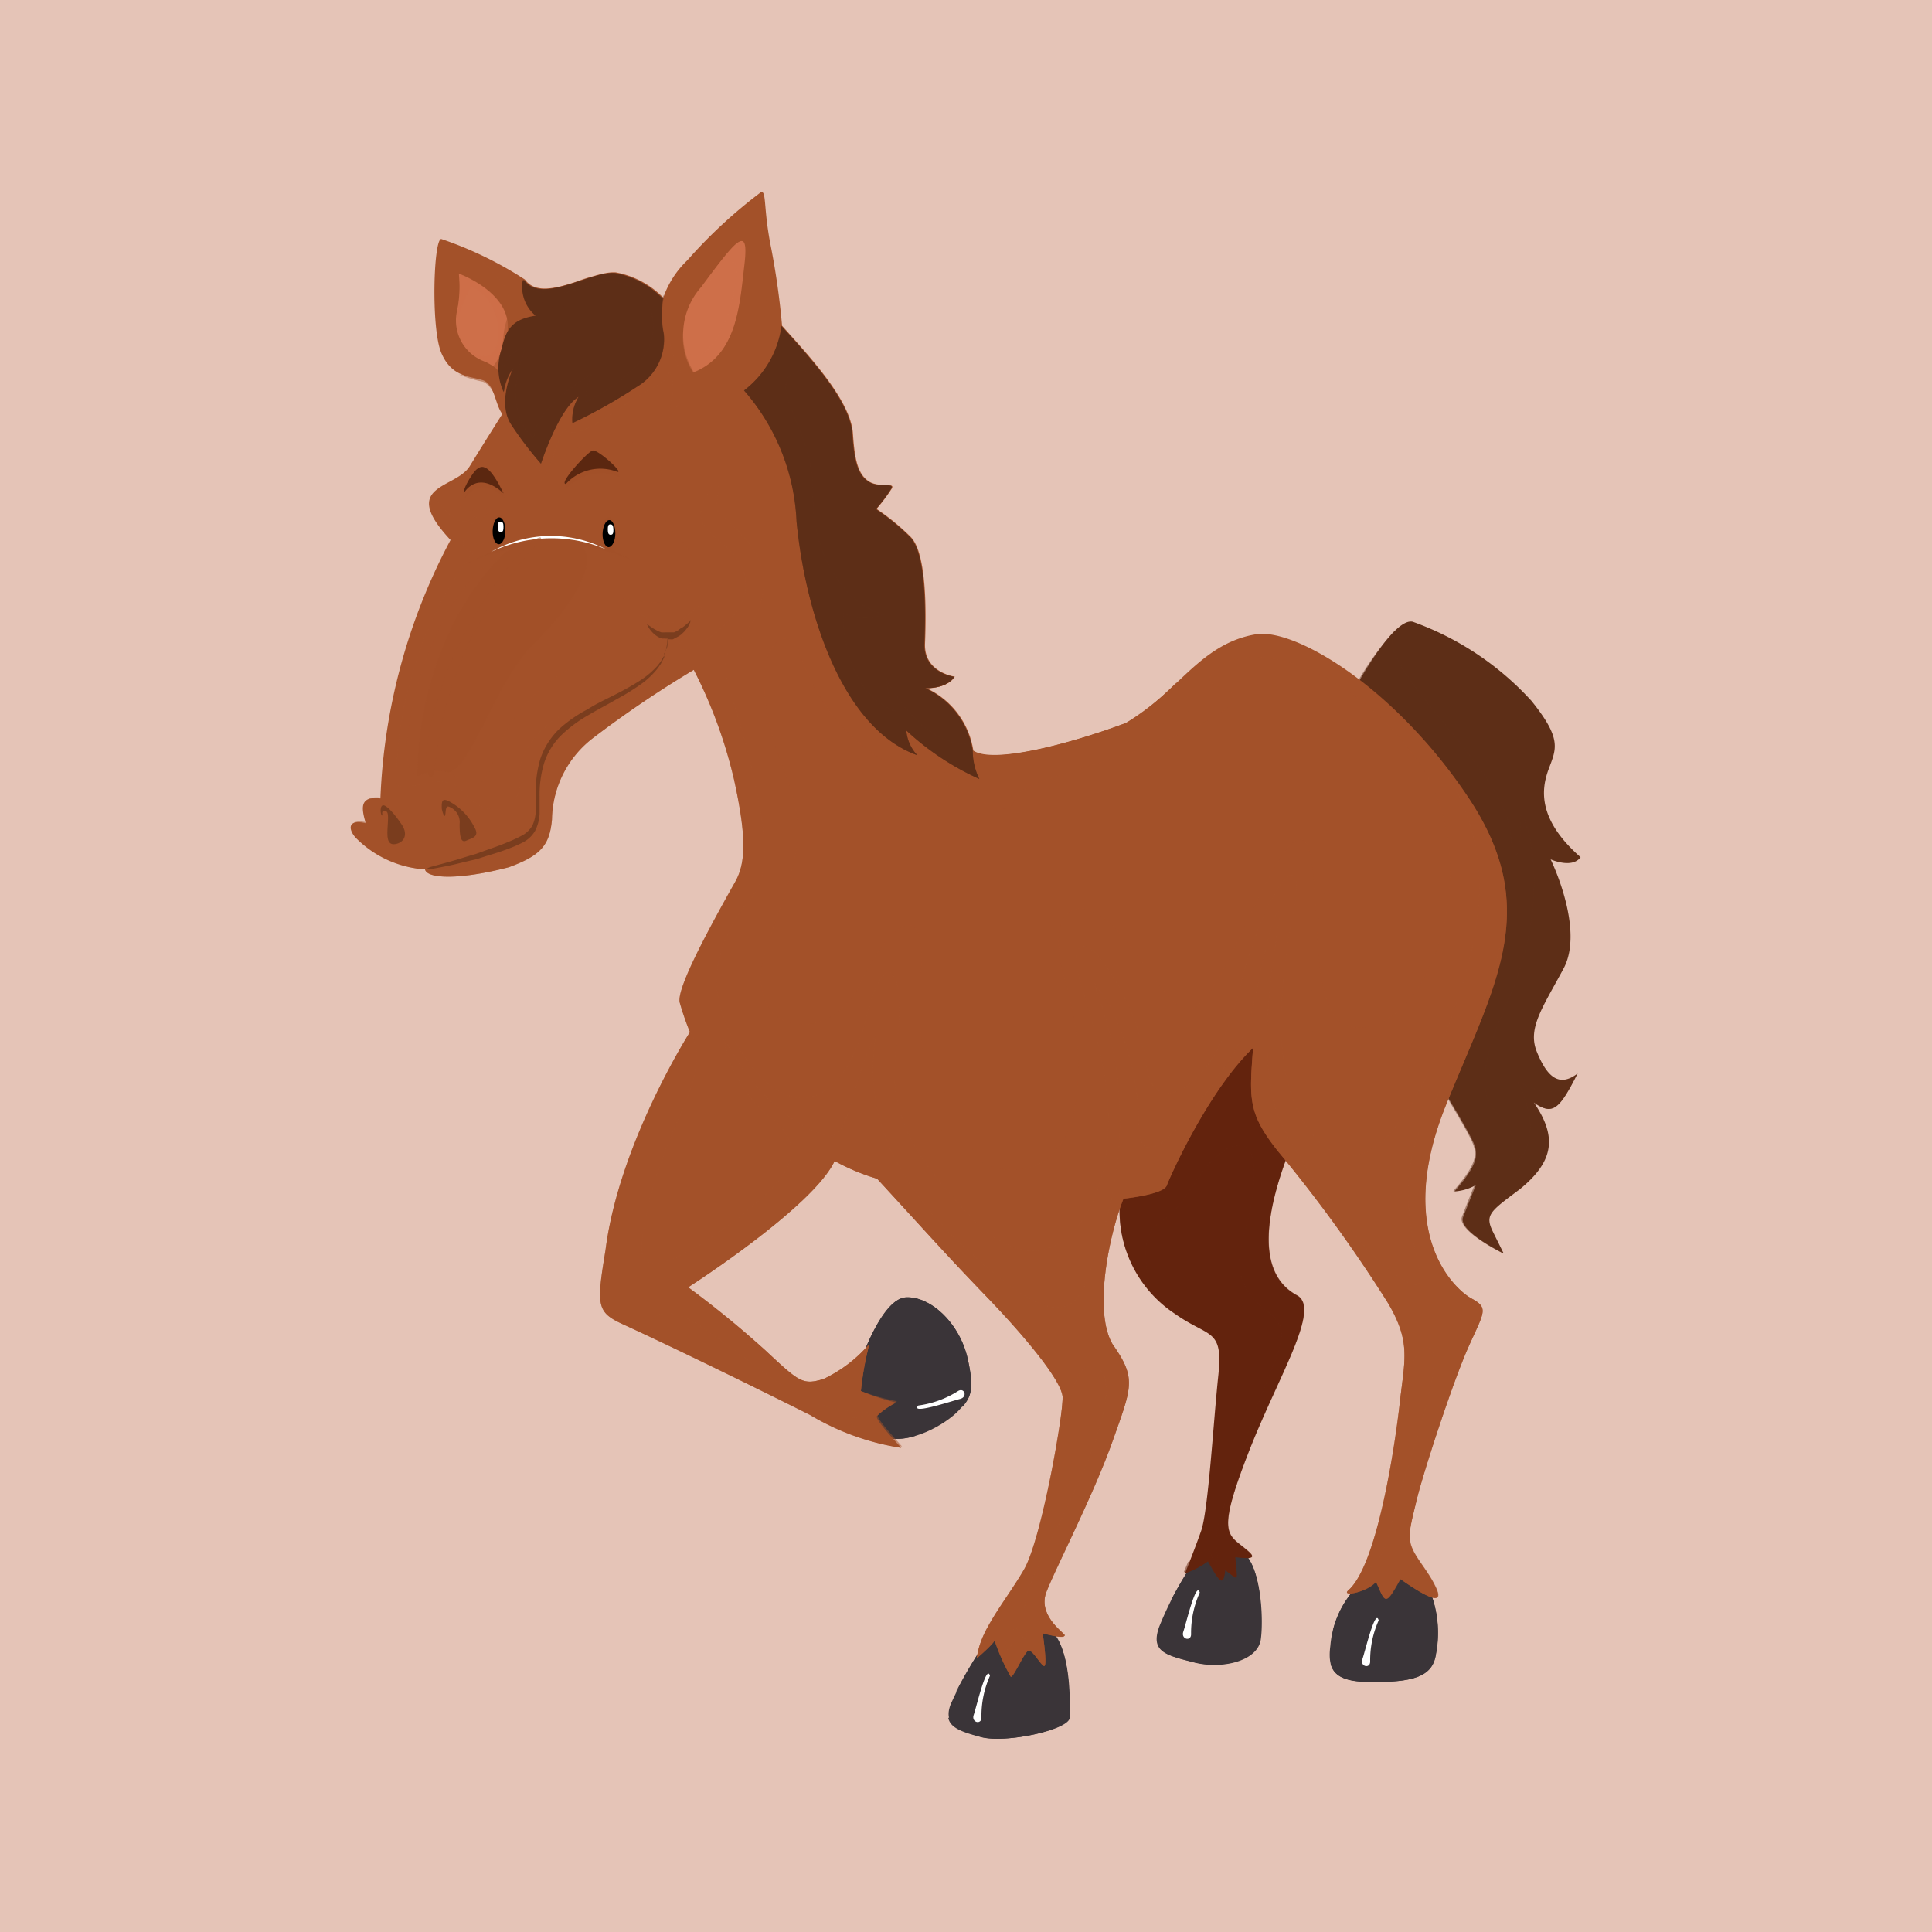 <svg xmlns="http://www.w3.org/2000/svg" viewBox="0 0 100 100"><defs><style>.cls-1{isolation:isolate;}.cls-2{fill:#e5c4b7;}.cls-3{fill:#3a3438;}.cls-10,.cls-12,.cls-15,.cls-4,.cls-6{mix-blend-mode:multiply;}.cls-5{fill:#63230d;}.cls-10,.cls-12,.cls-18,.cls-6{opacity:0.5;}.cls-16,.cls-7{fill:#5d2e17;}.cls-11,.cls-12,.cls-17,.cls-18,.cls-8{fill:#a35129;}.cls-10,.cls-9{fill:#ce6f49;}.cls-11{opacity:0.3;}.cls-11,.cls-16,.cls-17,.cls-18{mix-blend-mode:screen;}.cls-13{fill:#5b2710;}.cls-14{fill:#fff;}.cls-15{fill:#7a3d1e;}</style></defs><title>Asset 23</title><g class="cls-1"><g id="Layer_2" data-name="Layer 2"><g id="Layer_1-2" data-name="Layer 1"><rect class="cls-2" width="100" height="100"/><path class="cls-3" d="M62,80.54a17.73,17.73,0,0,0-2,3.66c-.47,1.31.36,1.47,1.78,1.83S65,86,65.2,84.83s.05-4.18-1.1-4.6A2.32,2.32,0,0,0,62,80.54Z"/><path class="cls-3" d="M44.55,70.45s1.1-3.24,2.35-3.3,2.77,1.31,3.19,3.19c.37,1.68.16,2-.47,2.67s-2.51,1.83-4,1.36S44.18,71.91,44.55,70.45Z"/><path class="cls-3" d="M51.4,84.46a20.63,20.63,0,0,0-2.2,3.77c-.37,1,.31,1.31,1.57,1.67s4.6-.37,4.6-1,.16-4-1.31-4.71A2.63,2.63,0,0,0,51.4,84.46Z"/><path class="cls-3" d="M70.18,82.18a5,5,0,0,0-1.32,3c-.21,1.57.51,1.91,2.53,1.88s2.79-.41,2.94-1.45A5.81,5.81,0,0,0,74,82.32C73.52,81.73,71.6,80.3,70.18,82.18Z"/><g class="cls-4"><path class="cls-3" d="M54.06,84.15a2.63,2.63,0,0,0-2.67.31,24.45,24.45,0,0,0-1.94,3.17h0s1.57-2.42,2.1-1,1,.57,1.21.25.6-.5.82.71-1.38,2.9-4.5,1.31c.09.53.71.75,1.65,1,1.26.37,4.6-.37,4.6-1S55.53,84.83,54.06,84.15Z"/></g><g class="cls-4"><path class="cls-3" d="M64.11,80.23a2.32,2.32,0,0,0-2.09.31,18.52,18.52,0,0,0-1.43,2.33h0s1.21-1.28,1.49-1.21.43.64.43.64a3.63,3.63,0,0,1,1-.32c.28,0,.78.57.82,1.92s-2.88,2.31-4.41.71h0c-.16.95.63,1.11,1.89,1.44,1.41.36,3.29-.05,3.45-1.2S65.25,80.64,64.11,80.23Z"/></g><g class="cls-4"><path class="cls-3" d="M74,82.32c-.45-.59-2.37-2-3.79-.14A4.8,4.8,0,0,0,69,84.37c.25-.34,1.09-1.4,1.77-1.43s.68,1,1.28.25,1.25-.07,1.28,1.07-1,3.4-4.46,1.85c.2.78,1,1,2.51.94,2,0,2.79-.41,2.94-1.45A5.81,5.81,0,0,0,74,82.32Z"/></g><g class="cls-4"><path class="cls-3" d="M50.09,70.34c-.42-1.88-1.93-3.24-3.19-3.19s-2.35,3.3-2.35,3.3c-.37,1.47-.37,3.45,1.1,3.92a2.93,2.93,0,0,0,1.75-.06c-.58-.25-1.09-.63-.63-1.09.86-.86.72-.88-.37-1.27s-.44-2.71.88-3,2.73,1.15,2.54,3.87C50.28,72.28,50.42,71.83,50.09,70.34Z"/></g><path class="cls-5" d="M58.14,61.14A6.37,6.37,0,0,0,60.81,68c1.78,1.26,2.51.73,2.25,3.19s-.52,7-.89,8.05-.84,2.2-.84,2.2a4.39,4.39,0,0,0,1.2-.63c.57,1,.78,1.41.89.47.73.52.63.68.52-.68,1.31.16.94-.1.21-.68s-1-1,.52-4.87,3.71-7.32,2.46-8-2.35-2.4-.42-7.43c-.31-3.66-.89-6.64-2.46-5.81S58.14,61.14,58.14,61.14Z"/><g class="cls-6"><path class="cls-5" d="M64.16,79.91c-.73-.58-1-1,.52-4.87s3.71-7.32,2.46-8-2.35-2.4-.42-7.43c-.31-3.66-.89-6.64-2.46-5.81s-6.12,7.32-6.12,7.32A6.27,6.27,0,0,0,59.69,67v0s-1.08-2.93.35-3.73,2.16-3.35,3.75-3.91,1.2,2.48.64,4.39-.32,3,1.2,4.15.24,2.24-1,6.15-1.8,5.07-1.67,6,0,1-.27.41-.56,0-.93.37a.18.18,0,0,1-.26,0l-.23.55a4.39,4.39,0,0,0,1.2-.63c.57,1,.78,1.41.89.47.73.52.63.68.52-.68C65.25,80.75,64.89,80.49,64.16,79.91Z"/></g><path class="cls-7" d="M70.24,35.45s1.89-3.49,2.88-3.27a15.27,15.27,0,0,1,6.15,4.1c1.61,2,1.27,2.49.88,3.55s-.55,2.6,1.66,4.54c-.44.61-1.55.11-1.55.11s1.77,3.6.67,5.65-1.88,3.1-1.38,4.32,1.11,1.88,2.11,1.11c-.94,1.83-1.27,2.22-2.27,1.5,1.17,1.72,1.11,3-.72,4.49-1.55,1.16-1.83,1.33-1.39,2.22l.55,1.11s-2.38-1.16-2.1-1.88.66-1.66.66-1.66a2.63,2.63,0,0,1-1.11.33c1.27-1.44,1.22-1.94,1-2.49s-1.44-2.55-1.44-2.55S79,47.75,76.45,43.76A92.22,92.22,0,0,0,70.24,35.45Z"/><g class="cls-6"><path class="cls-7" d="M81.53,55.79c-.75,1.15-2,.7-3,.17,1,1.86.93,3.81-.51,4.53a2.22,2.22,0,0,0-.42-2.75c-.84-.84-1.35-2,.58-6.25,2.45-5.74.45-10.31.52-9.09s-.26,3-.52.77c-.13-2.71-5.24-7.26-6-9.39a1.42,1.42,0,0,1,0-1.12,14.53,14.53,0,0,0-2,2.79,92.22,92.22,0,0,1,6.21,8.31c2.55,4-1.61,12.85-1.61,12.85s1.22,2,1.44,2.55.28,1.05-1,2.49a2.63,2.63,0,0,0,1.11-.33s-.39.94-.66,1.66,2.1,1.88,2.1,1.88l-.55-1.11c-.44-.89-.17-1.05,1.39-2.22,1.83-1.44,1.88-2.77.72-4.49C80.33,57.74,80.68,57.42,81.53,55.79Z"/></g><path class="cls-8" d="M26,21.43s-.94,1.48-1.68,2.69-3.7.94-1,3.83a31,31,0,0,0-3.63,13.38c-1.07-.13-1,.46-.76,1.28-.91-.22-.93.28-.53.74A5.53,5.53,0,0,0,22,45c.1.48,1.74.56,4.33-.11,1.64-.6,2.12-1.12,2.24-2.48a5.41,5.41,0,0,1,2.15-4.23,56.31,56.31,0,0,1,5.19-3.51A24.69,24.69,0,0,1,38,40.38c.64,2.93.61,4.28.05,5.27-1.86,3.3-3,5.59-2.87,6.23a14.35,14.35,0,0,0,.53,1.54s-3.67,5.75-4.37,11.29c-.48,2.93-.47,3.22,1,3.88,3,1.38,7.5,3.6,9.59,4.65a13.07,13.07,0,0,0,4.71,1.7c-.34-.39-1.34-1.45-1.26-1.64a4.33,4.33,0,0,1,1-.7A11.43,11.43,0,0,1,44.56,72,15.6,15.6,0,0,1,45,69.56a7.09,7.09,0,0,1-2.38,1.82c-1.08.32-1.24.16-3-1.48a51.54,51.54,0,0,0-4-3.27s6.47-4.15,7.58-6.54a10.82,10.82,0,0,0,2.2.92c2.64,2.87,3.55,3.91,5.67,6.11S54.95,71.5,55,72.3s-1.08,7.35-2,8.94-2.28,3.11-2.44,4.59c.88-.76.92-.92.92-.92a10.72,10.72,0,0,0,.84,1.88c.16,0,.72-1.32.92-1.36s.64.76.8.8,0-1.21-.07-1.69c1,.25,1.08.19,1.14.11s-1.43-1-.95-2.25,2.43-5,3.43-7.82,1.24-3.23,0-5c-1-1.68-.2-5.63.56-7.54,0,0,2.07-.21,2.24-.68s2.15-4.91,4.47-7.13c-.2,2.66-.27,3.4,1.31,5.38a73.83,73.83,0,0,1,5.69,7.86c1.17,2,.85,2.87.59,5.16s-1.18,8.44-2.68,9.7c-.33.33,1,.08,1.45-.46.49,1.09.46,1.31,1.26-.14,1.55,1.09,2.23,1.31,1.85.47s-1-1.47-1.25-2.08S73,79,73.33,77.62s1.87-6.1,2.68-7.91,1.06-2,.16-2.5-4-3.36-1.33-10c2.56-6.34,5-10.17,1.17-15.92s-9-8.79-11-8.46c-2.92.48-4.15,3.14-6.7,4.58-3,1.12-6.92,2.13-7.93,1.44a4.26,4.26,0,0,0-2.45-3.24c1.22,0,1.49-.59,1.49-.59s-1.6-.21-1.54-1.71.11-4.68-.75-5.53a11.85,11.85,0,0,0-1.76-1.44,8.64,8.64,0,0,0,.8-1.07c.16-.32-.69,0-1.22-.37s-.71-1.06-.8-2.45c-.11-1.76-2.39-4.15-3.67-5.59a39.25,39.25,0,0,0-.56-4c-.41-2-.24-2.93-.51-2.93a25.55,25.55,0,0,0-3.84,3.55,4.87,4.87,0,0,0-1.24,1.93,4.59,4.59,0,0,0-2.45-1.31c-1.29-.11-3.79,1.64-4.71.37a19.24,19.24,0,0,0-4.33-2.1c-.4,0-.54,4.6,0,5.89s1.53,1.21,2.15,1.42S25.61,20.91,26,21.43Z"/><path class="cls-9" d="M25.79,19.26s.08-.16-.66-.53a2.26,2.26,0,0,1-1.49-2.56,6.08,6.08,0,0,0,.11-2s2.78,1,2.51,3A8.43,8.43,0,0,0,25.79,19.26Z"/><path class="cls-9" d="M25.79,19.22a.16.16,0,0,0,0,0A.08.08,0,0,0,25.79,19.22Z"/><path class="cls-10" d="M26.27,17.16c.27-2-2.51-3-2.51-3a6.08,6.08,0,0,1-.11,2,3,3,0,0,0,0,.43l.06-.08a6.22,6.22,0,0,1,.64-1.59c.24-.18,1.45.79,1.45,2.22s-.84,1.74-1.85.59a2.92,2.92,0,0,0,1.22,1c.53.27.63.43.66.49A9.13,9.13,0,0,1,26.27,17.16Z"/><g class="cls-6"><path class="cls-8" d="M34.29,15.48c-.26.67.12,1.13.39,2.29s.72,1.34.63,2.33-.85,2-.72,1.26c.44-1.12.13-2.42,0-2s-.22.32-1.52,1.13S29.7,23,29.21,22.17c-.54.9-.76,2.78-1.25,2.2a12.4,12.4,0,0,1-2.33-3.9c-.31-.63-.64-.71-.64-.71a7.24,7.24,0,0,1-1.25-.38c1.8.44,2.24-.95,2.32-2s.78-1.71-.2-2.88a14.38,14.38,0,0,0-1.47-1.49,19.3,19.3,0,0,1,2.75,1.49c.52.72,1.54.47,2.57.14A3.92,3.92,0,0,1,34.29,15.48Z"/></g><path class="cls-11" d="M25.7,24s1.59,2,2.42.71a4.44,4.44,0,0,1,4.83-1.76c2.33.48.42,3.43,2.09,4.79s.92,4.15-2.33,3.27c-1.5-.4.11,1.66-3.08,3.55a8.16,8.16,0,0,0-4.18,5.1c-.68,1.63-1.49.71-2.24.32s-2.33,1.27-2.13-1.6,2.24-10,7-10.4c-2.68-.24-3.35.31-3.35.31s-.51-.8.67-1.91c.45-.42-1.86.57-1.58-.4S25.22,23.06,25.7,24Z"/><g class="cls-4"><path class="cls-8" d="M39.56,13.61c.48,2.8-.49,5.48-2.19,6.57-1,.55,2.43.49,3.35,7.25.55,6,3.53,11.62,7.24,12.29.48.24-.18-.36,0-.36a13.48,13.48,0,0,0,3.41,1.76c1,.31-.61-1.34,1-1.34s7.69-1.91,9.39-3.14.21-.21-1-.11c-.52,0-.36-.48.16-1.23a13.61,13.61,0,0,1-2.66,2.13c-3,1.12-6.92,2.13-7.93,1.44a4.26,4.26,0,0,0-2.45-3.24c1.22,0,1.49-.59,1.49-.59s-1.6-.21-1.54-1.71.11-4.68-.75-5.53a11.85,11.85,0,0,0-1.76-1.44,8.64,8.64,0,0,0,.8-1.07c.16-.32-.69,0-1.22-.37s-.71-1.06-.8-2.45c-.11-1.76-2.39-4.15-3.67-5.59a39.25,39.25,0,0,0-.56-4c-.41-2-.24-2.93-.51-2.93h0A13.73,13.73,0,0,0,39.56,13.61Z"/></g><path class="cls-7" d="M27.72,16.34c-1.28.19-1.55.8-1.76,1.73a3,3,0,0,0,.11,2.23,2.61,2.61,0,0,1,.48-1.22s-.83,1.73-.11,2.87A17.62,17.62,0,0,0,28,24s.93-2.87,1.95-3.46a2.22,2.22,0,0,0-.32,1.36A27.32,27.32,0,0,0,33,20a2.84,2.84,0,0,0,1.35-2.74,4.87,4.87,0,0,1,0-2,1.39,1.39,0,0,0-.06.18,4.59,4.59,0,0,0-2.45-1.31c-1.29-.11-3.79,1.64-4.71.37l-.07,0A1.93,1.93,0,0,0,27.72,16.34Z"/><path class="cls-7" d="M38.51,20.21A11,11,0,0,1,41.23,27c.48,4.88,2.42,10.73,6.25,12.09a2.13,2.13,0,0,1-.57-1.28,14,14,0,0,0,3.78,2.51,3.36,3.36,0,0,1-.34-1.46,4.26,4.26,0,0,0-2.45-3.24c1.22,0,1.49-.59,1.49-.59s-1.6-.21-1.54-1.71.11-4.68-.75-5.53a11.85,11.85,0,0,0-1.76-1.44,8.64,8.64,0,0,0,.8-1.07c.16-.32-.69,0-1.22-.37s-.71-1.06-.8-2.45c-.11-1.76-2.39-4.15-3.67-5.59A5.06,5.06,0,0,1,38.51,20.21Z"/><path class="cls-12" d="M24.08,25.8s.66-1.27,2.07,0c-.66-1.32-1.09-1.75-1.61-1S24.08,25.8,24.08,25.8Z"/><path class="cls-12" d="M29.31,25.31A2.41,2.41,0,0,1,32,24.68c.4.11-1-1.18-1.27-1.1S28.91,25.31,29.31,25.31Z"/><path class="cls-13" d="M24,25.54s.66-1.27,2.07,0c-.66-1.32-1.09-1.76-1.61-1S24,25.54,24,25.54Z"/><path class="cls-13" d="M29.29,25.05a2.41,2.41,0,0,1,2.65-.63c.4.11-1-1.18-1.27-1.1S28.89,25.05,29.29,25.05Z"/><path class="cls-12" d="M26.22,27.47c0,.46-.19.84-.41.85s-.39-.37-.39-.83.19-.84.41-.85S26.23,27,26.22,27.47Z"/><path d="M26.16,27.47c0,.38-.16.7-.34.7s-.33-.3-.32-.69.16-.7.34-.7S26.16,27.09,26.16,27.47Z"/><path class="cls-14" d="M26.06,27.25c0,.15,0,.28-.13.29s-.16-.11-.16-.26,0-.28.13-.28S26.06,27.1,26.06,27.25Z"/><path class="cls-12" d="M31.92,27.61c0,.47-.19.86-.42.87s-.4-.38-.4-.85.19-.86.42-.87S31.93,27.14,31.92,27.61Z"/><path d="M31.85,27.61c0,.38-.16.7-.34.71s-.33-.31-.32-.69.16-.7.34-.71S31.85,27.23,31.85,27.61Z"/><path class="cls-14" d="M31.75,27.39c0,.15,0,.28-.13.29s-.16-.11-.16-.26,0-.28.13-.28S31.74,27.24,31.75,27.39Z"/><path class="cls-12" d="M24.19,29.22l.08-.05.24-.15.38-.21c.15-.07.32-.16.51-.23s.4-.15.63-.23.47-.14.72-.2a7.37,7.37,0,0,1,.79-.14L28,28l.42,0a8.14,8.14,0,0,1,.83,0h.2l.2,0,.39.06.19,0,.18,0,.35.09c.11,0,.23.05.33.09l.31.12a5.16,5.16,0,0,1,.52.21l.38.2.33.18-.36-.12-.4-.15-.25-.07-.28-.08a5.64,5.64,0,0,0-.63-.15l-.35-.07-.18,0-.19,0a7.49,7.49,0,0,0-.77-.07,7.09,7.09,0,0,0-.8,0H28l-.4,0c-.26,0-.52.07-.77.1l-.36.08-.35.07c-.23.06-.44.11-.63.17-.39.11-.71.23-.93.32l-.26.11Z"/><path class="cls-9" d="M35.91,19.26a3.7,3.7,0,0,1,.39-4.41c1.84-2.48,2.48-3.27,2.23-1.14S38.14,18.37,35.91,19.26Z"/><g class="cls-6"><path class="cls-7" d="M34.37,17.31a4.87,4.87,0,0,1,0-2,1.39,1.39,0,0,0-.06.18,4.59,4.59,0,0,0-2.45-1.31c-1.29-.11-3.79,1.64-4.71.37l0,0c.71,1.11,2.25.63,3.64.14A2.33,2.33,0,0,1,33.82,17c-.07,1.73-2,3.05-3.53,3.83a4.07,4.07,0,0,1,.34-1.49s-2.95,1.73-3,3.35c-1.83-1.56-.41-4.71-.41-4.71a1.42,1.42,0,0,0-1.15,1.09,3,3,0,0,1,0-1.36c0,.11-.06.22-.08.33a3,3,0,0,0,.11,2.23,2.61,2.61,0,0,1,.48-1.22s-.83,1.73-.11,2.87A17.62,17.62,0,0,0,28,24s.93-2.87,1.95-3.46a2.22,2.22,0,0,0-.32,1.36A27.32,27.32,0,0,0,33,20,2.84,2.84,0,0,0,34.37,17.31Z"/></g><g class="cls-6"><path class="cls-9" d="M36.31,14.85a5.69,5.69,0,0,0-.46.73h0a9.16,9.16,0,0,1,2-2c.67-.28.05,3-1,4.27s-1.45.28-1.48-.78v0a3.37,3.37,0,0,0,.51,2.22c2.23-.89,2.38-3.42,2.62-5.55S38.14,12.37,36.31,14.85Z"/></g><g class="cls-6"><path class="cls-8" d="M76.16,67.21c-.91-.48-4-3.36-1.33-10,2.56-6.34,5-10.17,1.17-15.92a26.47,26.47,0,0,0-2.32-3l.12.15c3.43,4.47,3.27,8.38,1.68,13.18S71,62,68.2,59,66.37,50.46,67,46.87s-1.68-.64-2.88,4.47S59.66,58,59.34,55.17s-2.8-7-3.51-6.07,1.76,4.87,1.52,9.58-3.27,8.3-7,4.39-4.39-5.91-3.91-9.26-.56-5.27-1.6-1.12-3.59,5.59-6,2.4-1.89-5.3-1-7.11,2.31-1.53,1.47-6.3S37,34.46,37.74,33.77c4.49-4.77-.88-6.85-.69-7.59s.19-1.62-.09-1.25c-.84,1.53-1.11,2,.32,3.1s2,2.73.14,4.4-2.59,1.25-2.18.83c1.16-.65,1.34-2.41.7-1.76a1.92,1.92,0,0,1-2.78.28c-.28.51.28,1.48,1.06,1.67-.37,1.34-2.13,2-3.93,2.87s-3.47,2.13-3.38,4S25.17,42.4,24,41s-3.51.48-3.51-.64c.24-7.66,4.07-11.81,4.07-11.81-1.6,0,.64-2.24.08-1.84s-.8.48-1.68-.4a1.38,1.38,0,0,1-.42-.88c-.43.44-.43,1.11.85,2.48a31,31,0,0,0-3.63,13.38c-1.07-.13-1,.46-.76,1.28-.91-.22-.93.28-.53.74A5.53,5.53,0,0,0,22,45c.1.48,1.74.56,4.33-.11,1.64-.6,2.12-1.12,2.24-2.48a5.41,5.41,0,0,1,2.15-4.23,56.31,56.31,0,0,1,5.19-3.51A24.69,24.69,0,0,1,38,40.38c.64,2.93.61,4.28.05,5.27-1.86,3.3-3,5.59-2.87,6.23a14.35,14.35,0,0,0,.53,1.54s-3.67,5.75-4.37,11.29c-.48,2.93-.47,3.22,1,3.88,3,1.38,7.5,3.6,9.59,4.65a13.07,13.07,0,0,0,4.71,1.7c-.34-.39-1.34-1.45-1.26-1.64a4.33,4.33,0,0,1,1-.7A11.43,11.43,0,0,1,44.56,72,15.6,15.6,0,0,1,45,69.56a7.09,7.09,0,0,1-2.38,1.82c-1.08.32-1.24.16-3-1.48a51.54,51.54,0,0,0-4-3.27s6.47-4.15,7.58-6.54a10.82,10.82,0,0,0,2.2.92c2.64,2.87,3.55,3.91,5.67,6.11S54.95,71.5,55,72.3s-1.08,7.35-2,8.94-2.28,3.11-2.44,4.59c.88-.76.92-.92.92-.92a10.72,10.72,0,0,0,.84,1.88c.16,0,.72-1.32.92-1.36s.64.76.8.8,0-1.21-.07-1.69c1,.25,1.08.19,1.14.11s-1.43-1-.95-2.25,2.43-5,3.43-7.82,1.24-3.23,0-5c-1-1.68-.2-5.63.56-7.54,0,0,2.07-.21,2.24-.68s2.15-4.91,4.47-7.13c-.2,2.66-.27,3.4,1.31,5.38a73.83,73.83,0,0,1,5.69,7.86c1.17,2,.85,2.87.59,5.16s-1.18,8.44-2.68,9.7c-.33.33,1,.08,1.45-.46.49,1.09.46,1.31,1.26-.14,1.55,1.09,2.23,1.31,1.85.47s-1-1.47-1.25-2.08S73,79,73.33,77.62s1.87-6.1,2.68-7.91S77.07,67.69,76.16,67.21Z"/></g><path class="cls-15" d="M19.8,42.18s-.08-.22.1-.21.21.13.17.72-.06,1.07.39,1,.68-.49.34-1-.82-1.08-1-1S19.73,42.35,19.8,42.18Z"/><path class="cls-15" d="M22.87,41.88s.08.37.15.35,0-.54.2-.48a.85.85,0,0,1,.57.9c0,.62.05,1,.35.86s.71-.19.41-.7a3.08,3.08,0,0,0-1.08-1.2C22.92,41.26,22.84,41.36,22.87,41.88Z"/><path class="cls-15" d="M35.69,32.18l-.11.09-.14.12-.16.12c-.06,0-.12.08-.19.12a1.92,1.92,0,0,1-.2.1l-.11,0-.11,0h-.22a1.52,1.52,0,0,1-.22,0,1.64,1.64,0,0,1-.2-.08l-.18-.1a4.27,4.27,0,0,1-.36-.25.74.74,0,0,0,.05.12,1.29,1.29,0,0,0,.2.28,1.36,1.36,0,0,0,.17.16,1.14,1.14,0,0,0,.22.14l.13.05.14,0a.5.5,0,0,0,.15,0h0a1.82,1.82,0,0,1,0,.25c0,.1,0,.21-.09.34l-.08.19,0,.1-.06.1-.12.21-.16.21a4.46,4.46,0,0,1-.92.78,14.1,14.1,0,0,1-1.26.71c-.46.24-1,.48-1.44.77a7,7,0,0,0-1.45,1,3.85,3.85,0,0,0-1,1.56,6,6,0,0,0-.24,1.83c0,.3,0,.59,0,.87a1.91,1.91,0,0,1-.18.77,1.33,1.33,0,0,1-.54.51,6.11,6.11,0,0,1-.71.33c-.48.21-.94.35-1.36.51l-.31.11-.31.09-.56.17c-.35.11-.66.19-.91.26l-.59.16L22,45l.21,0,.6-.11c.26-.05.57-.11.93-.2l.58-.14.31-.07.32-.1c.43-.14.91-.27,1.39-.46a6.19,6.19,0,0,0,.75-.33A1.55,1.55,0,0,0,27.7,43a2.23,2.23,0,0,0,.23-.88c0-.3,0-.6,0-.89a5.64,5.64,0,0,1,.23-1.72A3.55,3.55,0,0,1,29.11,38a7,7,0,0,1,1.37-1c.48-.29,1-.55,1.42-.8a11.79,11.79,0,0,0,1.25-.77,4.11,4.11,0,0,0,.91-.86l.15-.22.12-.23.05-.11,0-.11.07-.2a2.55,2.55,0,0,0,.09-.61h.14a.65.65,0,0,0,.15,0L35,33l.13-.07.12-.08.19-.18.14-.18a.68.68,0,0,0,.09-.16l.06-.13a1,1,0,0,0,0-.12Z"/><path class="cls-14" d="M25.41,28.57a7.27,7.27,0,0,1,6-.12A6.24,6.24,0,0,0,25.41,28.57Z"/><path class="cls-16" d="M28.45,17.29a5.9,5.9,0,0,0-1.08,4.13A3,3,0,0,1,28.45,17.29Z"/><path class="cls-16" d="M28,16.8s-1,0-1.6,1.38C26.12,17.22,27.3,16.48,28,16.8Z"/><path class="cls-16" d="M27.8,15.3s.7.58,2.68-.35C30,15.77,28.33,16.47,27.8,15.3Z"/><g class="cls-6"><path class="cls-7" d="M50.34,38.89c0-.13-.06-.25-.1-.38-2.6.16-4.34-3.33-4.34-3.33a4.05,4.05,0,0,0,.44,1.65c-2.87-1.13-2.69-5.12-2.69-5.12a2.36,2.36,0,0,0,2.08.09c-2-.52-3.73-3.12-3.65-6.25s-2.34-5.47-1-6.25c.72-.43,1.67.45,2.38,1.34a27,27,0,0,0-3-3.73,5.06,5.06,0,0,1-1.94,3.31A11,11,0,0,1,41.23,27c.48,4.88,2.42,10.73,6.25,12.09a2.13,2.13,0,0,1-.57-1.28,14,14,0,0,0,3.78,2.51A3.36,3.36,0,0,1,50.34,38.89Z"/></g><path class="cls-16" d="M42.16,20.31a4.39,4.39,0,0,1,1.65,3.47C43.77,24.79,44.82,21.16,42.16,20.31Z"/><path class="cls-16" d="M45.13,27.17s2.13.22,2.34,5.32C47.9,28.45,46.72,27.17,45.13,27.17Z"/><path class="cls-16" d="M74,33.38s4.63,1.92,5.11,5.91C79.86,37.61,78,34.26,74,33.38Z"/><path class="cls-16" d="M80.24,46.2s1.05,3-.57,5.06A3.9,3.9,0,0,0,80.24,46.2Z"/><path class="cls-11" d="M41.3,33.51s1.42,5.6,6.91,6.8c2.09.77,4.06,2.31,4.28,1.1S59.3,39.33,63,37c2.63-1.76-1.65-1,0-2.42s6.7-.33,10.32,4.72,1,13.06-2.41,13.83-2.42-5.38-3.07-8.78S64.6,48,63.14,50.52c-1.76,3.07-2.2,1.65-4.72-1.65S54,47,55.12,50.74s1.21,9.22-2.19,9.77-5.74-4.15-5.27-10.1C48,46.24,46,47.78,44.48,51S38,53.7,39.76,48.76s2-5.81.77-9C38.33,34,40.42,32.09,41.3,33.51Z"/><path class="cls-17" d="M48.23,51.26a13.32,13.32,0,0,0,4.51,11C53.78,63.52,46,59.93,48.23,51.26Z"/><path class="cls-17" d="M68.71,45.59s-2,6.48.23,12.49C69.4,59.93,65,54.38,68.71,45.59Z"/><path class="cls-18" d="M23.2,40c-.64-.32-1.6.21-1.6.21s-.26-6.89,4.5-11.59A4.88,4.88,0,0,1,29.61,28c1.83.49.14,3.28-1.91,5.26S24.41,39.83,23.2,40Z"/><path class="cls-18" d="M28,27.95a19.34,19.34,0,0,0-5.51,12c-.16.88-1.12-.08.48-4.71S28.21,27.07,28,27.95Z"/><path class="cls-17" d="M55.86,73.35s-.8,2.84-1.82,6.14A15.21,15.21,0,0,1,55.86,73.35Z"/><path class="cls-17" d="M34.63,68.92s2.21,1.3,6,3.29C39.68,72.1,33.83,69.2,34.63,68.92Z"/><g class="cls-6"><path class="cls-8" d="M76.16,67.21c-.91-.48-4-3.36-1.33-10C76.95,52,79,48.48,77.46,44.16h0c1.41,4.3-1.14,9.07-3.63,13.64s.94,9.41-.87,8.6-4.37-4.1-6.45-7.86.07-11.69-.33-11.36-1,3.43-1.34,5-1.35,3-2.89,5-3,3.29-3,1-.8-5.58-2.35-7.32c2.82,7.32.54,12.77-.27,15.19-.88,2.63-2.62,2-6.39-1.48s-5.31-7.19-4.57-11.09C44,56,44,59.23,42.7,58.76c-3.29-1.07-5.24-5.07-5.24-5.07a6.46,6.46,0,0,0,2.24,4c1.91,1.38,1.49,2.77-.32,4.37s-6.39,5-6.17,2.34c.64-5.75,3.83-8.41,2.55-11,0,0-3.67,5.75-4.37,11.29-.48,2.93-.47,3.22,1,3.88l1.65.77c-.09-.11-1-1.28.49-1.36s4.58,3.05,6.83,4.26,4.9.72,3.61,1c-1.06.26-1.19-.07-.45,1.1a7.5,7.5,0,0,0,2.17.53c-.34-.39-1.34-1.45-1.26-1.64a4.33,4.33,0,0,1,1-.7A11.43,11.43,0,0,1,44.56,72,15.6,15.6,0,0,1,45,69.56a7.09,7.09,0,0,1-2.38,1.82c-1.08.32-1.24.16-3-1.48a51.54,51.54,0,0,0-4-3.27s6.47-4.15,7.58-6.54a10.82,10.82,0,0,0,2.2.92c2.64,2.87,3.55,3.91,5.67,6.11S54.95,71.5,55,72.3a13.86,13.86,0,0,1-.26,2.21.19.19,0,0,1,0-.05c.8-2,.84-4,1.91-3.71s.72,2.71-1.08,6.55-2.71,5-2.52,6.46,0,1.16-.36.6-.24.72-.44,1S52,84.52,52,84c0-.33-.44-.06-.91.27a4.51,4.51,0,0,0-.53,1.57c.88-.76.92-.92.92-.92a10.72,10.72,0,0,0,.84,1.88c.16,0,.72-1.32.92-1.36s.64.76.8.8,0-1.21-.07-1.69c1,.25,1.08.19,1.14.11s-1.43-1-.95-2.25,2.43-5,3.43-7.82,1.24-3.23,0-5c-1-1.68-.2-5.63.56-7.54,0,0,2.07-.21,2.24-.68s2.15-4.91,4.47-7.13c-.2,2.66-.27,3.4,1.31,5.38a73.83,73.83,0,0,1,5.69,7.86c1.17,2,.85,2.87.59,5.16,0,.32-.09.72-.15,1.17l0,0s.56-4,1.52-4.08,0,3.26-1.08,6.64S71.9,80.2,71,81.05a2.12,2.12,0,0,1-.58.42,2.87,2.87,0,0,1-.63.86c-.33.33,1,.08,1.45-.46.49,1.09.46,1.31,1.26-.14,1.55,1.09,2.23,1.31,1.85.47s-1-1.47-1.25-2.08S73,79,73.33,77.62s1.87-6.1,2.68-7.91S77.07,67.69,76.16,67.21Z"/></g><path class="cls-17" d="M73.44,71.59s-1,3.88-1.57,6.55C71.38,80,72.11,74.2,73.44,71.59Z"/><path class="cls-17" d="M65.57,35.29s4.18.56,8.06,7.9C74.35,44.55,72.43,36.17,65.57,35.29Z"/><path class="cls-14" d="M51.24,86.74a5.09,5.09,0,0,0-.44,2.16c0,.39-.54.26-.4-.14S51.06,86.09,51.24,86.74Z"/><path class="cls-14" d="M62.1,82.43a5.08,5.08,0,0,0-.45,2.16c0,.39-.54.26-.4-.14S61.92,81.78,62.1,82.43Z"/><path class="cls-14" d="M47.53,72.75A5.12,5.12,0,0,0,49.59,72c.33-.2.51.31.1.41S47.08,73.25,47.53,72.75Z"/><path class="cls-14" d="M71.36,83.87A5.05,5.05,0,0,0,70.92,86c0,.39-.54.27-.4-.13S71.19,83.21,71.36,83.87Z"/></g></g></g></svg>